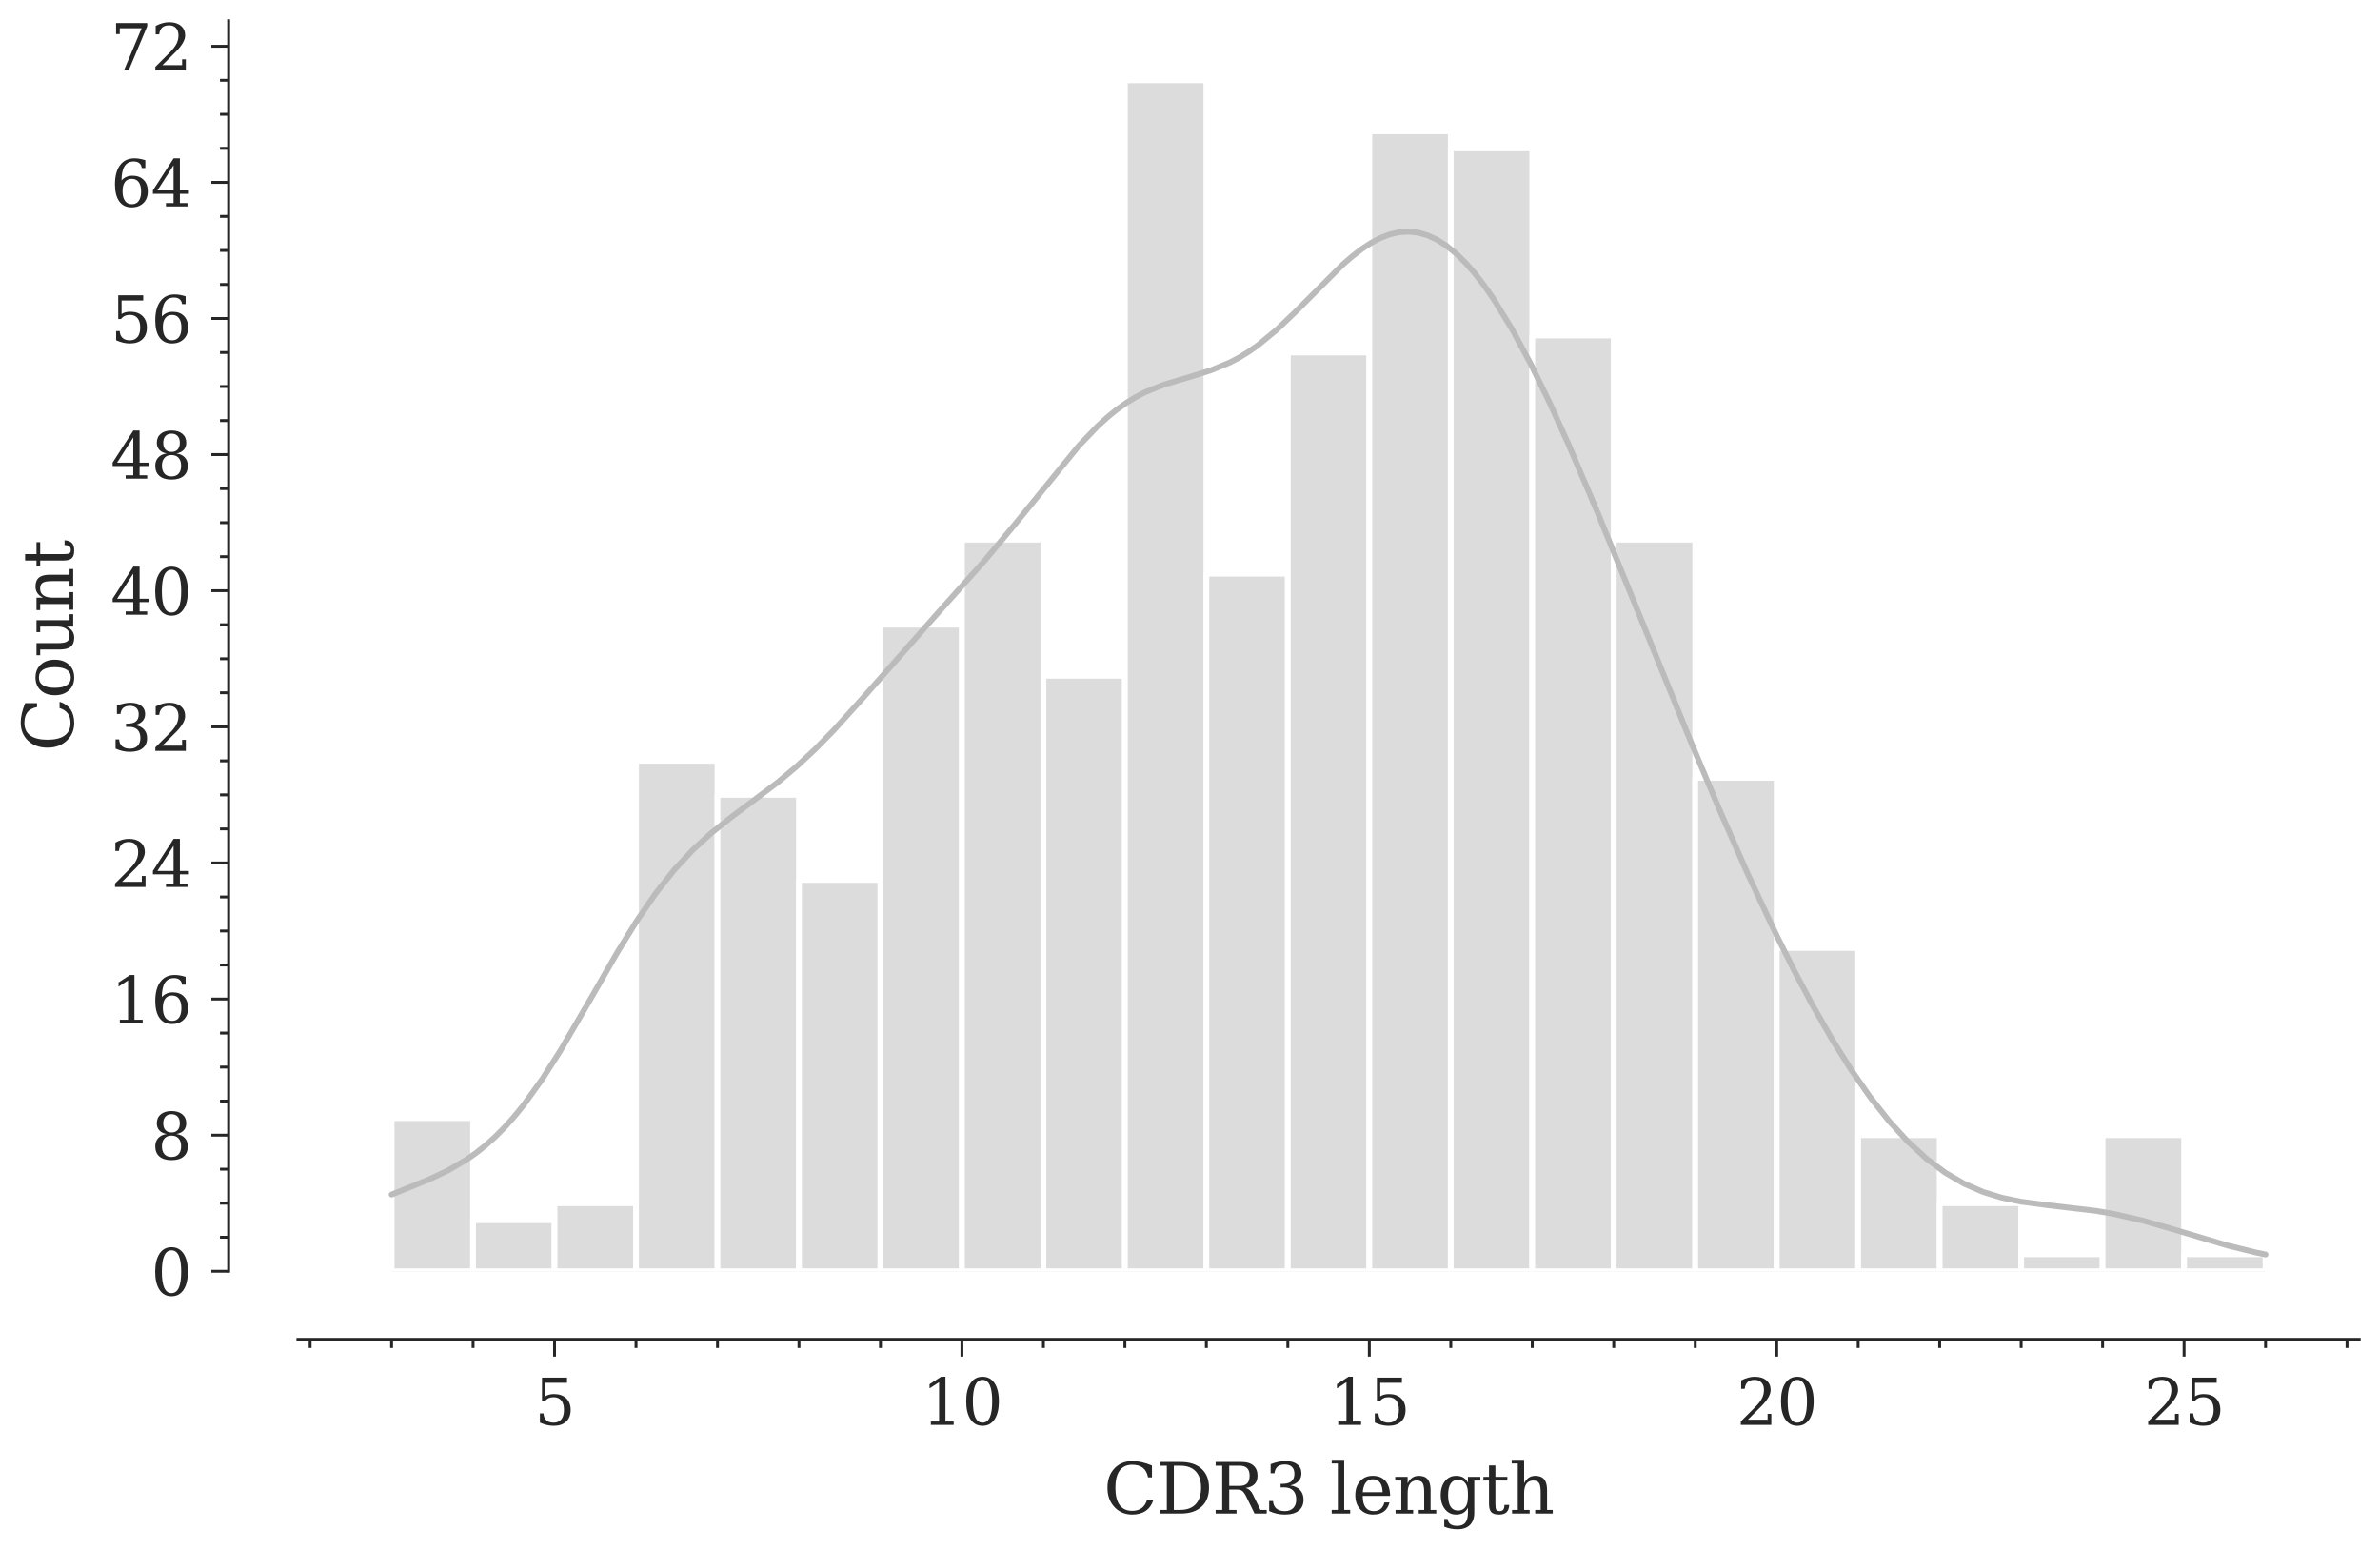 <?xml version="1.0" encoding="utf-8" standalone="no"?>
<!DOCTYPE svg PUBLIC "-//W3C//DTD SVG 1.1//EN"
  "http://www.w3.org/Graphics/SVG/1.1/DTD/svg11.dtd">
<svg xmlns:xlink="http://www.w3.org/1999/xlink" width="413.392pt" height="269.142pt" viewBox="0 0 413.392 269.142" xmlns="http://www.w3.org/2000/svg" version="1.1">
 <defs>
  <style type="text/css">*{stroke-linejoin: round; stroke-linecap: butt}</style>
 </defs>
 <g id="figure_1">
  <g id="patch_1">
   <path d="M 0 269.142 
L 413.392 269.142 
L 413.392 0 
L 0 0 
z
" style="fill: #ffffff"/>
  </g>
  <g id="axes_1">
   <g id="patch_2">
    <path d="M 51.741 220.791 
L 409.792 220.791 
L 409.792 3.6 
L 51.741 3.6 
z
" style="fill: #ffffff"/>
   </g>
   <g id="matplotlib.axis_1">
    <g id="xtick_1">
     <g id="line2d_1">
      <defs>
       <path id="mc5db0ac7cb" d="M 0 0 
L 0 3 
" style="stroke: #262626; stroke-width: 0.5"/>
      </defs>
      <g>
       <use xlink:href="#mc5db0ac7cb" x="96.32" y="232.611" style="fill: #262626; stroke: #262626; stroke-width: 0.5"/>
      </g>
     </g>
     <g id="text_1">
      <!-- 5 -->
      <g style="fill: #262626" transform="translate(92.821 247.47)scale(0.11 -0.11)">
       <defs>
        <path id="DejaVuSerif-35" d="M 3219 4666 
L 3219 4153 
L 1081 4153 
L 1081 2816 
Q 1244 2928 1461 2984 
Q 1678 3041 1947 3041 
Q 2703 3041 3140 2622 
Q 3578 2203 3578 1478 
Q 3578 738 3136 323 
Q 2694 -91 1894 -91 
Q 1572 -91 1234 -12 
Q 897 66 544 225 
L 544 1131 
L 897 1131 
Q 925 688 1179 453 
Q 1434 219 1894 219 
Q 2388 219 2653 544 
Q 2919 869 2919 1478 
Q 2919 2084 2655 2407 
Q 2391 2731 1894 2731 
Q 1613 2731 1398 2631 
Q 1184 2531 1019 2322 
L 750 2322 
L 750 4666 
L 3219 4666 
z
" transform="scale(0.016)"/>
       </defs>
       <use xlink:href="#DejaVuSerif-35"/>
      </g>
     </g>
    </g>
    <g id="xtick_2">
     <g id="line2d_2">
      <g>
       <use xlink:href="#mc5db0ac7cb" x="167.081" y="232.611" style="fill: #262626; stroke: #262626; stroke-width: 0.5"/>
      </g>
     </g>
     <g id="text_2">
      <!-- 10 -->
      <g style="fill: #262626" transform="translate(160.083 247.47)scale(0.11 -0.11)">
       <defs>
        <path id="DejaVuSerif-31" d="M 909 0 
L 909 331 
L 1722 331 
L 1722 4213 
L 781 3603 
L 781 4013 
L 1919 4750 
L 2350 4750 
L 2350 331 
L 3163 331 
L 3163 0 
L 909 0 
z
" transform="scale(0.016)"/>
        <path id="DejaVuSerif-30" d="M 2034 219 
Q 2513 219 2750 744 
Q 2988 1269 2988 2328 
Q 2988 3391 2750 3916 
Q 2513 4441 2034 4441 
Q 1556 4441 1318 3916 
Q 1081 3391 1081 2328 
Q 1081 1269 1318 744 
Q 1556 219 2034 219 
z
M 2034 -91 
Q 1275 -91 848 546 
Q 422 1184 422 2328 
Q 422 3475 848 4112 
Q 1275 4750 2034 4750 
Q 2797 4750 3222 4112 
Q 3647 3475 3647 2328 
Q 3647 1184 3222 546 
Q 2797 -91 2034 -91 
z
" transform="scale(0.016)"/>
       </defs>
       <use xlink:href="#DejaVuSerif-31"/>
       <use xlink:href="#DejaVuSerif-30" x="63.623"/>
      </g>
     </g>
    </g>
    <g id="xtick_3">
     <g id="line2d_3">
      <g>
       <use xlink:href="#mc5db0ac7cb" x="237.843" y="232.611" style="fill: #262626; stroke: #262626; stroke-width: 0.5"/>
      </g>
     </g>
     <g id="text_3">
      <!-- 15 -->
      <g style="fill: #262626" transform="translate(230.844 247.47)scale(0.11 -0.11)">
       <use xlink:href="#DejaVuSerif-31"/>
       <use xlink:href="#DejaVuSerif-35" x="63.623"/>
      </g>
     </g>
    </g>
    <g id="xtick_4">
     <g id="line2d_4">
      <g>
       <use xlink:href="#mc5db0ac7cb" x="308.604" y="232.611" style="fill: #262626; stroke: #262626; stroke-width: 0.5"/>
      </g>
     </g>
     <g id="text_4">
      <!-- 20 -->
      <g style="fill: #262626" transform="translate(301.605 247.47)scale(0.11 -0.11)">
       <defs>
        <path id="DejaVuSerif-32" d="M 819 3553 
L 469 3553 
L 469 4384 
Q 803 4563 1142 4656 
Q 1481 4750 1806 4750 
Q 2534 4750 2956 4397 
Q 3378 4044 3378 3438 
Q 3378 2753 2422 1800 
Q 2347 1728 2309 1691 
L 1131 513 
L 3078 513 
L 3078 1088 
L 3444 1088 
L 3444 0 
L 434 0 
L 434 341 
L 1850 1753 
Q 2319 2222 2519 2614 
Q 2719 3006 2719 3438 
Q 2719 3909 2473 4175 
Q 2228 4441 1797 4441 
Q 1350 4441 1106 4219 
Q 863 3997 819 3553 
z
" transform="scale(0.016)"/>
       </defs>
       <use xlink:href="#DejaVuSerif-32"/>
       <use xlink:href="#DejaVuSerif-30" x="63.623"/>
      </g>
     </g>
    </g>
    <g id="xtick_5">
     <g id="line2d_5">
      <g>
       <use xlink:href="#mc5db0ac7cb" x="379.365" y="232.611" style="fill: #262626; stroke: #262626; stroke-width: 0.5"/>
      </g>
     </g>
     <g id="text_5">
      <!-- 25 -->
      <g style="fill: #262626" transform="translate(372.366 247.47)scale(0.11 -0.11)">
       <use xlink:href="#DejaVuSerif-32"/>
       <use xlink:href="#DejaVuSerif-35" x="63.623"/>
      </g>
     </g>
    </g>
    <g id="xtick_6">
     <g id="line2d_6">
      <defs>
       <path id="m31490eb49e" d="M 0 0 
L 0 1.5 
" style="stroke: #262626; stroke-width: 0.5"/>
      </defs>
      <g>
       <use xlink:href="#m31490eb49e" x="53.863" y="232.611" style="fill: #262626; stroke: #262626; stroke-width: 0.5"/>
      </g>
     </g>
    </g>
    <g id="xtick_7">
     <g id="line2d_7">
      <g>
       <use xlink:href="#m31490eb49e" x="68.016" y="232.611" style="fill: #262626; stroke: #262626; stroke-width: 0.5"/>
      </g>
     </g>
    </g>
    <g id="xtick_8">
     <g id="line2d_8">
      <g>
       <use xlink:href="#m31490eb49e" x="82.168" y="232.611" style="fill: #262626; stroke: #262626; stroke-width: 0.5"/>
      </g>
     </g>
    </g>
    <g id="xtick_9">
     <g id="line2d_9">
      <g>
       <use xlink:href="#m31490eb49e" x="110.472" y="232.611" style="fill: #262626; stroke: #262626; stroke-width: 0.5"/>
      </g>
     </g>
    </g>
    <g id="xtick_10">
     <g id="line2d_10">
      <g>
       <use xlink:href="#m31490eb49e" x="124.625" y="232.611" style="fill: #262626; stroke: #262626; stroke-width: 0.5"/>
      </g>
     </g>
    </g>
    <g id="xtick_11">
     <g id="line2d_11">
      <g>
       <use xlink:href="#m31490eb49e" x="138.777" y="232.611" style="fill: #262626; stroke: #262626; stroke-width: 0.5"/>
      </g>
     </g>
    </g>
    <g id="xtick_12">
     <g id="line2d_12">
      <g>
       <use xlink:href="#m31490eb49e" x="152.929" y="232.611" style="fill: #262626; stroke: #262626; stroke-width: 0.5"/>
      </g>
     </g>
    </g>
    <g id="xtick_13">
     <g id="line2d_13">
      <g>
       <use xlink:href="#m31490eb49e" x="181.234" y="232.611" style="fill: #262626; stroke: #262626; stroke-width: 0.5"/>
      </g>
     </g>
    </g>
    <g id="xtick_14">
     <g id="line2d_14">
      <g>
       <use xlink:href="#m31490eb49e" x="195.386" y="232.611" style="fill: #262626; stroke: #262626; stroke-width: 0.5"/>
      </g>
     </g>
    </g>
    <g id="xtick_15">
     <g id="line2d_15">
      <g>
       <use xlink:href="#m31490eb49e" x="209.538" y="232.611" style="fill: #262626; stroke: #262626; stroke-width: 0.5"/>
      </g>
     </g>
    </g>
    <g id="xtick_16">
     <g id="line2d_16">
      <g>
       <use xlink:href="#m31490eb49e" x="223.69" y="232.611" style="fill: #262626; stroke: #262626; stroke-width: 0.5"/>
      </g>
     </g>
    </g>
    <g id="xtick_17">
     <g id="line2d_17">
      <g>
       <use xlink:href="#m31490eb49e" x="251.995" y="232.611" style="fill: #262626; stroke: #262626; stroke-width: 0.5"/>
      </g>
     </g>
    </g>
    <g id="xtick_18">
     <g id="line2d_18">
      <g>
       <use xlink:href="#m31490eb49e" x="266.147" y="232.611" style="fill: #262626; stroke: #262626; stroke-width: 0.5"/>
      </g>
     </g>
    </g>
    <g id="xtick_19">
     <g id="line2d_19">
      <g>
       <use xlink:href="#m31490eb49e" x="280.299" y="232.611" style="fill: #262626; stroke: #262626; stroke-width: 0.5"/>
      </g>
     </g>
    </g>
    <g id="xtick_20">
     <g id="line2d_20">
      <g>
       <use xlink:href="#m31490eb49e" x="294.452" y="232.611" style="fill: #262626; stroke: #262626; stroke-width: 0.5"/>
      </g>
     </g>
    </g>
    <g id="xtick_21">
     <g id="line2d_21">
      <g>
       <use xlink:href="#m31490eb49e" x="322.756" y="232.611" style="fill: #262626; stroke: #262626; stroke-width: 0.5"/>
      </g>
     </g>
    </g>
    <g id="xtick_22">
     <g id="line2d_22">
      <g>
       <use xlink:href="#m31490eb49e" x="336.908" y="232.611" style="fill: #262626; stroke: #262626; stroke-width: 0.5"/>
      </g>
     </g>
    </g>
    <g id="xtick_23">
     <g id="line2d_23">
      <g>
       <use xlink:href="#m31490eb49e" x="351.061" y="232.611" style="fill: #262626; stroke: #262626; stroke-width: 0.5"/>
      </g>
     </g>
    </g>
    <g id="xtick_24">
     <g id="line2d_24">
      <g>
       <use xlink:href="#m31490eb49e" x="365.213" y="232.611" style="fill: #262626; stroke: #262626; stroke-width: 0.5"/>
      </g>
     </g>
    </g>
    <g id="xtick_25">
     <g id="line2d_25">
      <g>
       <use xlink:href="#m31490eb49e" x="393.517" y="232.611" style="fill: #262626; stroke: #262626; stroke-width: 0.5"/>
      </g>
     </g>
    </g>
    <g id="xtick_26">
     <g id="line2d_26">
      <g>
       <use xlink:href="#m31490eb49e" x="407.67" y="232.611" style="fill: #262626; stroke: #262626; stroke-width: 0.5"/>
      </g>
     </g>
    </g>
    <g id="text_6">
     <!-- CDR3 length -->
     <g style="fill: #262626" transform="translate(191.672 262.875)scale(0.12 -0.12)">
      <defs>
       <path id="DejaVuSerif-43" d="M 4513 1234 
Q 4306 581 3820 245 
Q 3334 -91 2591 -91 
Q 2134 -91 1743 65 
Q 1353 222 1050 525 
Q 700 875 529 1320 
Q 359 1766 359 2328 
Q 359 3416 987 4083 
Q 1616 4750 2644 4750 
Q 3025 4750 3456 4650 
Q 3888 4550 4384 4347 
L 4384 3272 
L 4031 3272 
Q 3916 3859 3567 4137 
Q 3219 4416 2591 4416 
Q 1844 4416 1459 3886 
Q 1075 3356 1075 2328 
Q 1075 1303 1459 773 
Q 1844 244 2591 244 
Q 3113 244 3450 492 
Q 3788 741 3938 1234 
L 4513 1234 
z
" transform="scale(0.016)"/>
       <path id="DejaVuSerif-44" d="M 1581 331 
L 2163 331 
Q 3072 331 3558 850 
Q 4044 1369 4044 2338 
Q 4044 3306 3559 3818 
Q 3075 4331 2163 4331 
L 1581 4331 
L 1581 331 
z
M 353 0 
L 353 331 
L 947 331 
L 947 4331 
L 353 4331 
L 353 4666 
L 2209 4666 
Q 3416 4666 4089 4050 
Q 4763 3434 4763 2338 
Q 4763 1238 4088 619 
Q 3413 0 2209 0 
L 353 0 
z
" transform="scale(0.016)"/>
       <path id="DejaVuSerif-52" d="M 3066 2316 
Q 3284 2256 3442 2114 
Q 3600 1972 3725 1716 
L 4403 331 
L 4972 331 
L 4972 0 
L 3872 0 
L 3144 1484 
Q 2934 1916 2759 2042 
Q 2584 2169 2278 2169 
L 1581 2169 
L 1581 331 
L 2241 331 
L 2241 0 
L 353 0 
L 353 331 
L 947 331 
L 947 4331 
L 353 4331 
L 353 4666 
L 2719 4666 
Q 3400 4666 3770 4341 
Q 4141 4016 4141 3419 
Q 4141 2938 3870 2661 
Q 3600 2384 3066 2316 
z
M 1581 2503 
L 2503 2503 
Q 2975 2503 3200 2726 
Q 3425 2950 3425 3419 
Q 3425 3888 3200 4109 
Q 2975 4331 2503 4331 
L 1581 4331 
L 1581 2503 
z
" transform="scale(0.016)"/>
       <path id="DejaVuSerif-33" d="M 622 4469 
Q 988 4606 1323 4678 
Q 1659 4750 1953 4750 
Q 2638 4750 3022 4454 
Q 3406 4159 3406 3634 
Q 3406 3213 3140 2930 
Q 2875 2647 2388 2547 
Q 2963 2466 3280 2130 
Q 3597 1794 3597 1259 
Q 3597 606 3158 257 
Q 2719 -91 1894 -91 
Q 1528 -91 1179 -12 
Q 831 66 488 225 
L 488 1131 
L 838 1131 
Q 869 681 1141 450 
Q 1413 219 1906 219 
Q 2384 219 2661 495 
Q 2938 772 2938 1253 
Q 2938 1803 2653 2086 
Q 2369 2369 1819 2369 
L 1522 2369 
L 1522 2688 
L 1678 2688 
Q 2225 2688 2498 2914 
Q 2772 3141 2772 3597 
Q 2772 4006 2547 4223 
Q 2322 4441 1900 4441 
Q 1478 4441 1245 4241 
Q 1013 4041 972 3647 
L 622 3647 
L 622 4469 
z
" transform="scale(0.016)"/>
       <path id="DejaVuSerif-20" transform="scale(0.016)"/>
       <path id="DejaVuSerif-6c" d="M 1313 331 
L 1856 331 
L 1856 0 
L 184 0 
L 184 331 
L 738 331 
L 738 4531 
L 184 4531 
L 184 4863 
L 1313 4863 
L 1313 331 
z
" transform="scale(0.016)"/>
       <path id="DejaVuSerif-65" d="M 3469 1600 
L 991 1600 
L 991 1575 
Q 991 903 1244 561 
Q 1497 219 1991 219 
Q 2369 219 2611 417 
Q 2853 616 2950 1006 
L 3413 1006 
Q 3275 459 2904 184 
Q 2534 -91 1931 -91 
Q 1203 -91 761 389 
Q 319 869 319 1663 
Q 319 2450 753 2931 
Q 1188 3413 1894 3413 
Q 2647 3413 3050 2948 
Q 3453 2484 3469 1600 
z
M 2791 1931 
Q 2772 2513 2545 2808 
Q 2319 3103 1894 3103 
Q 1497 3103 1269 2806 
Q 1041 2509 991 1931 
L 2791 1931 
z
" transform="scale(0.016)"/>
       <path id="DejaVuSerif-6e" d="M 263 0 
L 263 331 
L 781 331 
L 781 2988 
L 231 2988 
L 231 3322 
L 1356 3322 
L 1356 2731 
Q 1516 3069 1770 3241 
Q 2025 3413 2363 3413 
Q 2913 3413 3172 3097 
Q 3431 2781 3431 2113 
L 3431 331 
L 3944 331 
L 3944 0 
L 2356 0 
L 2356 331 
L 2853 331 
L 2853 1931 
Q 2853 2541 2703 2767 
Q 2553 2994 2175 2994 
Q 1775 2994 1565 2701 
Q 1356 2409 1356 1850 
L 1356 331 
L 1856 331 
L 1856 0 
L 263 0 
z
" transform="scale(0.016)"/>
       <path id="DejaVuSerif-67" d="M 3359 2988 
L 3359 72 
Q 3359 -644 2965 -1033 
Q 2572 -1422 1844 -1422 
Q 1516 -1422 1216 -1362 
Q 916 -1303 641 -1184 
L 641 -488 
L 941 -488 
Q 997 -813 1206 -963 
Q 1416 -1113 1806 -1113 
Q 2313 -1113 2548 -827 
Q 2784 -541 2784 72 
L 2784 519 
Q 2616 206 2355 57 
Q 2094 -91 1709 -91 
Q 1097 -91 708 395 
Q 319 881 319 1663 
Q 319 2444 706 2928 
Q 1094 3413 1709 3413 
Q 2094 3413 2355 3264 
Q 2616 3116 2784 2803 
L 2784 3322 
L 3909 3322 
L 3909 2988 
L 3359 2988 
z
M 2784 1825 
Q 2784 2422 2554 2737 
Q 2325 3053 1888 3053 
Q 1444 3053 1217 2703 
Q 991 2353 991 1663 
Q 991 975 1217 622 
Q 1444 269 1888 269 
Q 2325 269 2554 583 
Q 2784 897 2784 1497 
L 2784 1825 
z
" transform="scale(0.016)"/>
       <path id="DejaVuSerif-74" d="M 691 2988 
L 184 2988 
L 184 3322 
L 691 3322 
L 691 4353 
L 1269 4353 
L 1269 3322 
L 2350 3322 
L 2350 2988 
L 1269 2988 
L 1269 878 
Q 1269 456 1350 337 
Q 1431 219 1650 219 
Q 1875 219 1978 351 
Q 2081 484 2088 781 
L 2522 781 
Q 2497 328 2275 118 
Q 2053 -91 1600 -91 
Q 1103 -91 897 129 
Q 691 350 691 878 
L 691 2988 
z
" transform="scale(0.016)"/>
       <path id="DejaVuSerif-68" d="M 263 0 
L 263 331 
L 781 331 
L 781 4531 
L 231 4531 
L 231 4863 
L 1356 4863 
L 1356 2731 
Q 1516 3069 1770 3241 
Q 2025 3413 2363 3413 
Q 2913 3413 3172 3097 
Q 3431 2781 3431 2113 
L 3431 331 
L 3944 331 
L 3944 0 
L 2356 0 
L 2356 331 
L 2853 331 
L 2853 1931 
Q 2853 2541 2704 2764 
Q 2556 2988 2175 2988 
Q 1775 2988 1565 2697 
Q 1356 2406 1356 1850 
L 1356 331 
L 1856 331 
L 1856 0 
L 263 0 
z
" transform="scale(0.016)"/>
      </defs>
      <use xlink:href="#DejaVuSerif-43"/>
      <use xlink:href="#DejaVuSerif-44" x="76.514"/>
      <use xlink:href="#DejaVuSerif-52" x="156.689"/>
      <use xlink:href="#DejaVuSerif-33" x="231.982"/>
      <use xlink:href="#DejaVuSerif-20" x="295.605"/>
      <use xlink:href="#DejaVuSerif-6c" x="327.393"/>
      <use xlink:href="#DejaVuSerif-65" x="359.375"/>
      <use xlink:href="#DejaVuSerif-6e" x="418.555"/>
      <use xlink:href="#DejaVuSerif-67" x="482.959"/>
      <use xlink:href="#DejaVuSerif-74" x="546.973"/>
      <use xlink:href="#DejaVuSerif-68" x="587.158"/>
     </g>
    </g>
   </g>
   <g id="matplotlib.axis_2">
    <g id="ytick_1">
     <g id="line2d_27">
      <defs>
       <path id="md66850a860" d="M 0 0 
L -3 0 
" style="stroke: #262626; stroke-width: 0.5"/>
      </defs>
      <g>
       <use xlink:href="#md66850a860" x="39.711" y="220.791" style="fill: #262626; stroke: #262626; stroke-width: 0.5"/>
      </g>
     </g>
     <g id="text_7">
      <!-- 0 -->
      <g style="fill: #262626" transform="translate(26.212 224.971)scale(0.11 -0.11)">
       <use xlink:href="#DejaVuSerif-30"/>
      </g>
     </g>
    </g>
    <g id="ytick_2">
     <g id="line2d_28">
      <g>
       <use xlink:href="#md66850a860" x="39.711" y="197.152" style="fill: #262626; stroke: #262626; stroke-width: 0.5"/>
      </g>
     </g>
     <g id="text_8">
      <!-- 8 -->
      <g style="fill: #262626" transform="translate(26.212 201.331)scale(0.11 -0.11)">
       <defs>
        <path id="DejaVuSerif-38" d="M 2981 1275 
Q 2981 1775 2732 2051 
Q 2484 2328 2034 2328 
Q 1584 2328 1336 2051 
Q 1088 1775 1088 1275 
Q 1088 772 1336 495 
Q 1584 219 2034 219 
Q 2484 219 2732 495 
Q 2981 772 2981 1275 
z
M 2853 3541 
Q 2853 3966 2637 4203 
Q 2422 4441 2034 4441 
Q 1650 4441 1433 4203 
Q 1216 3966 1216 3541 
Q 1216 3113 1433 2875 
Q 1650 2638 2034 2638 
Q 2422 2638 2637 2875 
Q 2853 3113 2853 3541 
z
M 2516 2484 
Q 3047 2413 3344 2092 
Q 3641 1772 3641 1275 
Q 3641 619 3225 264 
Q 2809 -91 2034 -91 
Q 1263 -91 845 264 
Q 428 619 428 1275 
Q 428 1772 725 2092 
Q 1022 2413 1556 2484 
Q 1084 2569 832 2842 
Q 581 3116 581 3541 
Q 581 4103 968 4426 
Q 1356 4750 2034 4750 
Q 2713 4750 3100 4426 
Q 3488 4103 3488 3541 
Q 3488 3116 3236 2842 
Q 2984 2569 2516 2484 
z
" transform="scale(0.016)"/>
       </defs>
       <use xlink:href="#DejaVuSerif-38"/>
      </g>
     </g>
    </g>
    <g id="ytick_3">
     <g id="line2d_29">
      <g>
       <use xlink:href="#md66850a860" x="39.711" y="173.512" style="fill: #262626; stroke: #262626; stroke-width: 0.5"/>
      </g>
     </g>
     <g id="text_9">
      <!-- 16 -->
      <g style="fill: #262626" transform="translate(19.214 177.691)scale(0.11 -0.11)">
       <defs>
        <path id="DejaVuSerif-36" d="M 2094 219 
Q 2534 219 2771 542 
Q 3009 866 3009 1472 
Q 3009 2078 2771 2401 
Q 2534 2725 2094 2725 
Q 1647 2725 1412 2412 
Q 1178 2100 1178 1509 
Q 1178 888 1415 553 
Q 1653 219 2094 219 
z
M 1075 2569 
Q 1288 2803 1556 2918 
Q 1825 3034 2163 3034 
Q 2859 3034 3264 2615 
Q 3669 2197 3669 1472 
Q 3669 763 3233 336 
Q 2797 -91 2069 -91 
Q 1278 -91 853 498 
Q 428 1088 428 2181 
Q 428 3406 931 4078 
Q 1434 4750 2350 4750 
Q 2597 4750 2869 4703 
Q 3141 4656 3425 4563 
L 3425 3794 
L 3072 3794 
Q 3034 4109 2831 4275 
Q 2628 4441 2284 4441 
Q 1678 4441 1381 3981 
Q 1084 3522 1075 2569 
z
" transform="scale(0.016)"/>
       </defs>
       <use xlink:href="#DejaVuSerif-31"/>
       <use xlink:href="#DejaVuSerif-36" x="63.623"/>
      </g>
     </g>
    </g>
    <g id="ytick_4">
     <g id="line2d_30">
      <g>
       <use xlink:href="#md66850a860" x="39.711" y="149.872" style="fill: #262626; stroke: #262626; stroke-width: 0.5"/>
      </g>
     </g>
     <g id="text_10">
      <!-- 24 -->
      <g style="fill: #262626" transform="translate(19.214 154.051)scale(0.11 -0.11)">
       <defs>
        <path id="DejaVuSerif-34" d="M 2234 1581 
L 2234 4063 
L 641 1581 
L 2234 1581 
z
M 3609 0 
L 1484 0 
L 1484 331 
L 2234 331 
L 2234 1247 
L 197 1247 
L 197 1588 
L 2241 4750 
L 2859 4750 
L 2859 1581 
L 3750 1581 
L 3750 1247 
L 2859 1247 
L 2859 331 
L 3609 331 
L 3609 0 
z
" transform="scale(0.016)"/>
       </defs>
       <use xlink:href="#DejaVuSerif-32"/>
       <use xlink:href="#DejaVuSerif-34" x="63.623"/>
      </g>
     </g>
    </g>
    <g id="ytick_5">
     <g id="line2d_31">
      <g>
       <use xlink:href="#md66850a860" x="39.711" y="126.232" style="fill: #262626; stroke: #262626; stroke-width: 0.5"/>
      </g>
     </g>
     <g id="text_11">
      <!-- 32 -->
      <g style="fill: #262626" transform="translate(19.214 130.411)scale(0.11 -0.11)">
       <use xlink:href="#DejaVuSerif-33"/>
       <use xlink:href="#DejaVuSerif-32" x="63.623"/>
      </g>
     </g>
    </g>
    <g id="ytick_6">
     <g id="line2d_32">
      <g>
       <use xlink:href="#md66850a860" x="39.711" y="102.592" style="fill: #262626; stroke: #262626; stroke-width: 0.5"/>
      </g>
     </g>
     <g id="text_12">
      <!-- 40 -->
      <g style="fill: #262626" transform="translate(19.214 106.771)scale(0.11 -0.11)">
       <use xlink:href="#DejaVuSerif-34"/>
       <use xlink:href="#DejaVuSerif-30" x="63.623"/>
      </g>
     </g>
    </g>
    <g id="ytick_7">
     <g id="line2d_33">
      <g>
       <use xlink:href="#md66850a860" x="39.711" y="78.952" style="fill: #262626; stroke: #262626; stroke-width: 0.5"/>
      </g>
     </g>
     <g id="text_13">
      <!-- 48 -->
      <g style="fill: #262626" transform="translate(19.214 83.131)scale(0.11 -0.11)">
       <use xlink:href="#DejaVuSerif-34"/>
       <use xlink:href="#DejaVuSerif-38" x="63.623"/>
      </g>
     </g>
    </g>
    <g id="ytick_8">
     <g id="line2d_34">
      <g>
       <use xlink:href="#md66850a860" x="39.711" y="55.312" style="fill: #262626; stroke: #262626; stroke-width: 0.5"/>
      </g>
     </g>
     <g id="text_14">
      <!-- 56 -->
      <g style="fill: #262626" transform="translate(19.214 59.491)scale(0.11 -0.11)">
       <use xlink:href="#DejaVuSerif-35"/>
       <use xlink:href="#DejaVuSerif-36" x="63.623"/>
      </g>
     </g>
    </g>
    <g id="ytick_9">
     <g id="line2d_35">
      <g>
       <use xlink:href="#md66850a860" x="39.711" y="31.672" style="fill: #262626; stroke: #262626; stroke-width: 0.5"/>
      </g>
     </g>
     <g id="text_15">
      <!-- 64 -->
      <g style="fill: #262626" transform="translate(19.214 35.852)scale(0.11 -0.11)">
       <use xlink:href="#DejaVuSerif-36"/>
       <use xlink:href="#DejaVuSerif-34" x="63.623"/>
      </g>
     </g>
    </g>
    <g id="ytick_10">
     <g id="line2d_36">
      <g>
       <use xlink:href="#md66850a860" x="39.711" y="8.032" style="fill: #262626; stroke: #262626; stroke-width: 0.5"/>
      </g>
     </g>
     <g id="text_16">
      <!-- 72 -->
      <g style="fill: #262626" transform="translate(19.214 12.212)scale(0.11 -0.11)">
       <defs>
        <path id="DejaVuSerif-37" d="M 3609 4347 
L 1784 0 
L 1319 0 
L 3059 4153 
L 903 4153 
L 903 3578 
L 538 3578 
L 538 4666 
L 3609 4666 
L 3609 4347 
z
" transform="scale(0.016)"/>
       </defs>
       <use xlink:href="#DejaVuSerif-37"/>
       <use xlink:href="#DejaVuSerif-32" x="63.623"/>
      </g>
     </g>
    </g>
    <g id="ytick_11">
     <g id="line2d_37">
      <defs>
       <path id="m3bf166f5bc" d="M 0 0 
L -1.5 0 
" style="stroke: #262626; stroke-width: 0.5"/>
      </defs>
      <g>
       <use xlink:href="#m3bf166f5bc" x="39.711" y="214.881" style="fill: #262626; stroke: #262626; stroke-width: 0.5"/>
      </g>
     </g>
    </g>
    <g id="ytick_12">
     <g id="line2d_38">
      <g>
       <use xlink:href="#m3bf166f5bc" x="39.711" y="208.971" style="fill: #262626; stroke: #262626; stroke-width: 0.5"/>
      </g>
     </g>
    </g>
    <g id="ytick_13">
     <g id="line2d_39">
      <g>
       <use xlink:href="#m3bf166f5bc" x="39.711" y="203.062" style="fill: #262626; stroke: #262626; stroke-width: 0.5"/>
      </g>
     </g>
    </g>
    <g id="ytick_14">
     <g id="line2d_40">
      <g>
       <use xlink:href="#m3bf166f5bc" x="39.711" y="191.242" style="fill: #262626; stroke: #262626; stroke-width: 0.5"/>
      </g>
     </g>
    </g>
    <g id="ytick_15">
     <g id="line2d_41">
      <g>
       <use xlink:href="#m3bf166f5bc" x="39.711" y="185.332" style="fill: #262626; stroke: #262626; stroke-width: 0.5"/>
      </g>
     </g>
    </g>
    <g id="ytick_16">
     <g id="line2d_42">
      <g>
       <use xlink:href="#m3bf166f5bc" x="39.711" y="179.422" style="fill: #262626; stroke: #262626; stroke-width: 0.5"/>
      </g>
     </g>
    </g>
    <g id="ytick_17">
     <g id="line2d_43">
      <g>
       <use xlink:href="#m3bf166f5bc" x="39.711" y="167.602" style="fill: #262626; stroke: #262626; stroke-width: 0.5"/>
      </g>
     </g>
    </g>
    <g id="ytick_18">
     <g id="line2d_44">
      <g>
       <use xlink:href="#m3bf166f5bc" x="39.711" y="161.692" style="fill: #262626; stroke: #262626; stroke-width: 0.5"/>
      </g>
     </g>
    </g>
    <g id="ytick_19">
     <g id="line2d_45">
      <g>
       <use xlink:href="#m3bf166f5bc" x="39.711" y="155.782" style="fill: #262626; stroke: #262626; stroke-width: 0.5"/>
      </g>
     </g>
    </g>
    <g id="ytick_20">
     <g id="line2d_46">
      <g>
       <use xlink:href="#m3bf166f5bc" x="39.711" y="143.962" style="fill: #262626; stroke: #262626; stroke-width: 0.5"/>
      </g>
     </g>
    </g>
    <g id="ytick_21">
     <g id="line2d_47">
      <g>
       <use xlink:href="#m3bf166f5bc" x="39.711" y="138.052" style="fill: #262626; stroke: #262626; stroke-width: 0.5"/>
      </g>
     </g>
    </g>
    <g id="ytick_22">
     <g id="line2d_48">
      <g>
       <use xlink:href="#m3bf166f5bc" x="39.711" y="132.142" style="fill: #262626; stroke: #262626; stroke-width: 0.5"/>
      </g>
     </g>
    </g>
    <g id="ytick_23">
     <g id="line2d_49">
      <g>
       <use xlink:href="#m3bf166f5bc" x="39.711" y="120.322" style="fill: #262626; stroke: #262626; stroke-width: 0.5"/>
      </g>
     </g>
    </g>
    <g id="ytick_24">
     <g id="line2d_50">
      <g>
       <use xlink:href="#m3bf166f5bc" x="39.711" y="114.412" style="fill: #262626; stroke: #262626; stroke-width: 0.5"/>
      </g>
     </g>
    </g>
    <g id="ytick_25">
     <g id="line2d_51">
      <g>
       <use xlink:href="#m3bf166f5bc" x="39.711" y="108.502" style="fill: #262626; stroke: #262626; stroke-width: 0.5"/>
      </g>
     </g>
    </g>
    <g id="ytick_26">
     <g id="line2d_52">
      <g>
       <use xlink:href="#m3bf166f5bc" x="39.711" y="96.682" style="fill: #262626; stroke: #262626; stroke-width: 0.5"/>
      </g>
     </g>
    </g>
    <g id="ytick_27">
     <g id="line2d_53">
      <g>
       <use xlink:href="#m3bf166f5bc" x="39.711" y="90.772" style="fill: #262626; stroke: #262626; stroke-width: 0.5"/>
      </g>
     </g>
    </g>
    <g id="ytick_28">
     <g id="line2d_54">
      <g>
       <use xlink:href="#m3bf166f5bc" x="39.711" y="84.862" style="fill: #262626; stroke: #262626; stroke-width: 0.5"/>
      </g>
     </g>
    </g>
    <g id="ytick_29">
     <g id="line2d_55">
      <g>
       <use xlink:href="#m3bf166f5bc" x="39.711" y="73.042" style="fill: #262626; stroke: #262626; stroke-width: 0.5"/>
      </g>
     </g>
    </g>
    <g id="ytick_30">
     <g id="line2d_56">
      <g>
       <use xlink:href="#m3bf166f5bc" x="39.711" y="67.132" style="fill: #262626; stroke: #262626; stroke-width: 0.5"/>
      </g>
     </g>
    </g>
    <g id="ytick_31">
     <g id="line2d_57">
      <g>
       <use xlink:href="#m3bf166f5bc" x="39.711" y="61.222" style="fill: #262626; stroke: #262626; stroke-width: 0.5"/>
      </g>
     </g>
    </g>
    <g id="ytick_32">
     <g id="line2d_58">
      <g>
       <use xlink:href="#m3bf166f5bc" x="39.711" y="49.402" style="fill: #262626; stroke: #262626; stroke-width: 0.5"/>
      </g>
     </g>
    </g>
    <g id="ytick_33">
     <g id="line2d_59">
      <g>
       <use xlink:href="#m3bf166f5bc" x="39.711" y="43.492" style="fill: #262626; stroke: #262626; stroke-width: 0.5"/>
      </g>
     </g>
    </g>
    <g id="ytick_34">
     <g id="line2d_60">
      <g>
       <use xlink:href="#m3bf166f5bc" x="39.711" y="37.582" style="fill: #262626; stroke: #262626; stroke-width: 0.5"/>
      </g>
     </g>
    </g>
    <g id="ytick_35">
     <g id="line2d_61">
      <g>
       <use xlink:href="#m3bf166f5bc" x="39.711" y="25.762" style="fill: #262626; stroke: #262626; stroke-width: 0.5"/>
      </g>
     </g>
    </g>
    <g id="ytick_36">
     <g id="line2d_62">
      <g>
       <use xlink:href="#m3bf166f5bc" x="39.711" y="19.852" style="fill: #262626; stroke: #262626; stroke-width: 0.5"/>
      </g>
     </g>
    </g>
    <g id="ytick_37">
     <g id="line2d_63">
      <g>
       <use xlink:href="#m3bf166f5bc" x="39.711" y="13.942" style="fill: #262626; stroke: #262626; stroke-width: 0.5"/>
      </g>
     </g>
    </g>
    <g id="text_17">
     <!-- Count -->
     <g style="fill: #262626" transform="translate(12.718 130.539)rotate(-90)scale(0.12 -0.12)">
      <defs>
       <path id="DejaVuSerif-6f" d="M 1925 219 
Q 2388 219 2623 584 
Q 2859 950 2859 1663 
Q 2859 2375 2623 2739 
Q 2388 3103 1925 3103 
Q 1463 3103 1227 2739 
Q 991 2375 991 1663 
Q 991 950 1228 584 
Q 1466 219 1925 219 
z
M 1925 -91 
Q 1200 -91 759 389 
Q 319 869 319 1663 
Q 319 2456 758 2934 
Q 1197 3413 1925 3413 
Q 2653 3413 3092 2934 
Q 3531 2456 3531 1663 
Q 3531 869 3092 389 
Q 2653 -91 1925 -91 
z
" transform="scale(0.016)"/>
       <path id="DejaVuSerif-75" d="M 2266 3322 
L 3341 3322 
L 3341 331 
L 3884 331 
L 3884 0 
L 2766 0 
L 2766 588 
Q 2606 256 2353 82 
Q 2100 -91 1766 -91 
Q 1213 -91 952 223 
Q 691 538 691 1209 
L 691 2988 
L 172 2988 
L 172 3322 
L 1269 3322 
L 1269 1388 
Q 1269 781 1417 556 
Q 1566 331 1947 331 
Q 2347 331 2556 625 
Q 2766 919 2766 1478 
L 2766 2988 
L 2266 2988 
L 2266 3322 
z
" transform="scale(0.016)"/>
      </defs>
      <use xlink:href="#DejaVuSerif-43"/>
      <use xlink:href="#DejaVuSerif-6f" x="76.514"/>
      <use xlink:href="#DejaVuSerif-75" x="136.719"/>
      <use xlink:href="#DejaVuSerif-6e" x="201.123"/>
      <use xlink:href="#DejaVuSerif-74" x="265.527"/>
     </g>
    </g>
   </g>
   <g id="patch_3">
    <path d="M 68.016 220.791 
L 82.168 220.791 
L 82.168 194.197 
L 68.016 194.197 
z
" clip-path="url(#pde570213ca)" style="fill: #bbbbbb; fill-opacity: 0.5; stroke: #ffffff; stroke-linejoin: miter"/>
   </g>
   <g id="patch_4">
    <path d="M 82.168 220.791 
L 96.32 220.791 
L 96.32 211.926 
L 82.168 211.926 
z
" clip-path="url(#pde570213ca)" style="fill: #bbbbbb; fill-opacity: 0.5; stroke: #ffffff; stroke-linejoin: miter"/>
   </g>
   <g id="patch_5">
    <path d="M 96.32 220.791 
L 110.472 220.791 
L 110.472 208.971 
L 96.32 208.971 
z
" clip-path="url(#pde570213ca)" style="fill: #bbbbbb; fill-opacity: 0.5; stroke: #ffffff; stroke-linejoin: miter"/>
   </g>
   <g id="patch_6">
    <path d="M 110.472 220.791 
L 124.625 220.791 
L 124.625 132.142 
L 110.472 132.142 
z
" clip-path="url(#pde570213ca)" style="fill: #bbbbbb; fill-opacity: 0.5; stroke: #ffffff; stroke-linejoin: miter"/>
   </g>
   <g id="patch_7">
    <path d="M 124.625 220.791 
L 138.777 220.791 
L 138.777 138.052 
L 124.625 138.052 
z
" clip-path="url(#pde570213ca)" style="fill: #bbbbbb; fill-opacity: 0.5; stroke: #ffffff; stroke-linejoin: miter"/>
   </g>
   <g id="patch_8">
    <path d="M 138.777 220.791 
L 152.929 220.791 
L 152.929 152.827 
L 138.777 152.827 
z
" clip-path="url(#pde570213ca)" style="fill: #bbbbbb; fill-opacity: 0.5; stroke: #ffffff; stroke-linejoin: miter"/>
   </g>
   <g id="patch_9">
    <path d="M 152.929 220.791 
L 167.081 220.791 
L 167.081 108.502 
L 152.929 108.502 
z
" clip-path="url(#pde570213ca)" style="fill: #bbbbbb; fill-opacity: 0.5; stroke: #ffffff; stroke-linejoin: miter"/>
   </g>
   <g id="patch_10">
    <path d="M 167.081 220.791 
L 181.234 220.791 
L 181.234 93.727 
L 167.081 93.727 
z
" clip-path="url(#pde570213ca)" style="fill: #bbbbbb; fill-opacity: 0.5; stroke: #ffffff; stroke-linejoin: miter"/>
   </g>
   <g id="patch_11">
    <path d="M 181.234 220.791 
L 195.386 220.791 
L 195.386 117.367 
L 181.234 117.367 
z
" clip-path="url(#pde570213ca)" style="fill: #bbbbbb; fill-opacity: 0.5; stroke: #ffffff; stroke-linejoin: miter"/>
   </g>
   <g id="patch_12">
    <path d="M 195.386 220.791 
L 209.538 220.791 
L 209.538 13.942 
L 195.386 13.942 
z
" clip-path="url(#pde570213ca)" style="fill: #bbbbbb; fill-opacity: 0.5; stroke: #ffffff; stroke-linejoin: miter"/>
   </g>
   <g id="patch_13">
    <path d="M 209.538 220.791 
L 223.69 220.791 
L 223.69 99.637 
L 209.538 99.637 
z
" clip-path="url(#pde570213ca)" style="fill: #bbbbbb; fill-opacity: 0.5; stroke: #ffffff; stroke-linejoin: miter"/>
   </g>
   <g id="patch_14">
    <path d="M 223.69 220.791 
L 237.843 220.791 
L 237.843 61.222 
L 223.69 61.222 
z
" clip-path="url(#pde570213ca)" style="fill: #bbbbbb; fill-opacity: 0.5; stroke: #ffffff; stroke-linejoin: miter"/>
   </g>
   <g id="patch_15">
    <path d="M 237.843 220.791 
L 251.995 220.791 
L 251.995 22.807 
L 237.843 22.807 
z
" clip-path="url(#pde570213ca)" style="fill: #bbbbbb; fill-opacity: 0.5; stroke: #ffffff; stroke-linejoin: miter"/>
   </g>
   <g id="patch_16">
    <path d="M 251.995 220.791 
L 266.147 220.791 
L 266.147 25.762 
L 251.995 25.762 
z
" clip-path="url(#pde570213ca)" style="fill: #bbbbbb; fill-opacity: 0.5; stroke: #ffffff; stroke-linejoin: miter"/>
   </g>
   <g id="patch_17">
    <path d="M 266.147 220.791 
L 280.299 220.791 
L 280.299 58.267 
L 266.147 58.267 
z
" clip-path="url(#pde570213ca)" style="fill: #bbbbbb; fill-opacity: 0.5; stroke: #ffffff; stroke-linejoin: miter"/>
   </g>
   <g id="patch_18">
    <path d="M 280.299 220.791 
L 294.452 220.791 
L 294.452 93.727 
L 280.299 93.727 
z
" clip-path="url(#pde570213ca)" style="fill: #bbbbbb; fill-opacity: 0.5; stroke: #ffffff; stroke-linejoin: miter"/>
   </g>
   <g id="patch_19">
    <path d="M 294.452 220.791 
L 308.604 220.791 
L 308.604 135.097 
L 294.452 135.097 
z
" clip-path="url(#pde570213ca)" style="fill: #bbbbbb; fill-opacity: 0.5; stroke: #ffffff; stroke-linejoin: miter"/>
   </g>
   <g id="patch_20">
    <path d="M 308.604 220.791 
L 322.756 220.791 
L 322.756 164.647 
L 308.604 164.647 
z
" clip-path="url(#pde570213ca)" style="fill: #bbbbbb; fill-opacity: 0.5; stroke: #ffffff; stroke-linejoin: miter"/>
   </g>
   <g id="patch_21">
    <path d="M 322.756 220.791 
L 336.908 220.791 
L 336.908 197.152 
L 322.756 197.152 
z
" clip-path="url(#pde570213ca)" style="fill: #bbbbbb; fill-opacity: 0.5; stroke: #ffffff; stroke-linejoin: miter"/>
   </g>
   <g id="patch_22">
    <path d="M 336.908 220.791 
L 351.061 220.791 
L 351.061 208.971 
L 336.908 208.971 
z
" clip-path="url(#pde570213ca)" style="fill: #bbbbbb; fill-opacity: 0.5; stroke: #ffffff; stroke-linejoin: miter"/>
   </g>
   <g id="patch_23">
    <path d="M 351.061 220.791 
L 365.213 220.791 
L 365.213 217.836 
L 351.061 217.836 
z
" clip-path="url(#pde570213ca)" style="fill: #bbbbbb; fill-opacity: 0.5; stroke: #ffffff; stroke-linejoin: miter"/>
   </g>
   <g id="patch_24">
    <path d="M 365.213 220.791 
L 379.365 220.791 
L 379.365 197.152 
L 365.213 197.152 
z
" clip-path="url(#pde570213ca)" style="fill: #bbbbbb; fill-opacity: 0.5; stroke: #ffffff; stroke-linejoin: miter"/>
   </g>
   <g id="patch_25">
    <path d="M 379.365 220.791 
L 393.517 220.791 
L 393.517 217.836 
L 379.365 217.836 
z
" clip-path="url(#pde570213ca)" style="fill: #bbbbbb; fill-opacity: 0.5; stroke: #ffffff; stroke-linejoin: miter"/>
   </g>
   <g id="line2d_64">
    <path d="M 68.016 207.473 
L 74.558 204.832 
L 77.83 203.275 
L 81.101 201.353 
L 82.737 200.203 
L 84.373 198.903 
L 86.008 197.438 
L 87.644 195.796 
L 89.28 193.972 
L 90.915 191.964 
L 94.187 187.421 
L 97.458 182.274 
L 102.365 173.846 
L 107.272 165.33 
L 110.544 160.028 
L 113.815 155.254 
L 117.086 151.107 
L 120.358 147.589 
L 123.629 144.611 
L 126.9 142.01 
L 135.079 135.879 
L 138.35 133.136 
L 141.622 130.09 
L 144.893 126.744 
L 149.8 121.313 
L 162.886 106.481 
L 171.064 97.321 
L 175.971 91.448 
L 187.421 77.382 
L 190.692 73.976 
L 192.328 72.486 
L 193.964 71.155 
L 195.599 69.989 
L 197.235 68.984 
L 198.871 68.131 
L 202.142 66.806 
L 207.049 65.341 
L 210.32 64.318 
L 213.592 62.962 
L 215.228 62.101 
L 216.863 61.1 
L 218.499 59.957 
L 221.77 57.262 
L 225.042 54.135 
L 233.22 45.951 
L 234.856 44.534 
L 236.491 43.272 
L 238.127 42.196 
L 239.763 41.332 
L 241.399 40.704 
L 243.034 40.332 
L 244.67 40.229 
L 246.306 40.406 
L 247.941 40.869 
L 249.577 41.619 
L 251.213 42.657 
L 252.848 43.975 
L 254.484 45.567 
L 256.12 47.423 
L 257.755 49.53 
L 259.391 51.873 
L 262.662 57.211 
L 265.934 63.308 
L 269.205 70.031 
L 272.477 77.252 
L 277.384 88.756 
L 283.926 104.793 
L 293.74 128.959 
L 298.648 140.608 
L 303.555 151.741 
L 308.462 162.214 
L 311.733 168.758 
L 315.004 174.903 
L 318.276 180.605 
L 321.547 185.822 
L 324.819 190.519 
L 328.09 194.666 
L 331.361 198.245 
L 334.633 201.249 
L 337.904 203.69 
L 341.175 205.595 
L 344.447 207.014 
L 347.718 208.018 
L 350.99 208.698 
L 355.897 209.345 
L 364.075 210.302 
L 367.346 210.87 
L 372.253 212.007 
L 377.16 213.413 
L 386.975 216.332 
L 391.882 217.536 
L 393.517 217.879 
L 393.517 217.879 
" clip-path="url(#pde570213ca)" style="fill: none; stroke: #bbbbbb; stroke-linecap: round"/>
   </g>
   <g id="patch_26">
    <path d="M 39.711 220.791 
L 39.711 3.6 
" style="fill: none; stroke: #262626; stroke-width: 0.5; stroke-linejoin: miter; stroke-linecap: square"/>
   </g>
   <g id="patch_27">
    <path d="M 51.741 232.611 
L 409.792 232.611 
" style="fill: none; stroke: #262626; stroke-width: 0.5; stroke-linejoin: miter; stroke-linecap: square"/>
   </g>
   <g id="legend_1"/>
  </g>
 </g>
 <defs>
  <clipPath id="pde570213ca">
   <rect x="51.741" y="3.6" width="358.052" height="217.191"/>
  </clipPath>
 </defs>
</svg>
